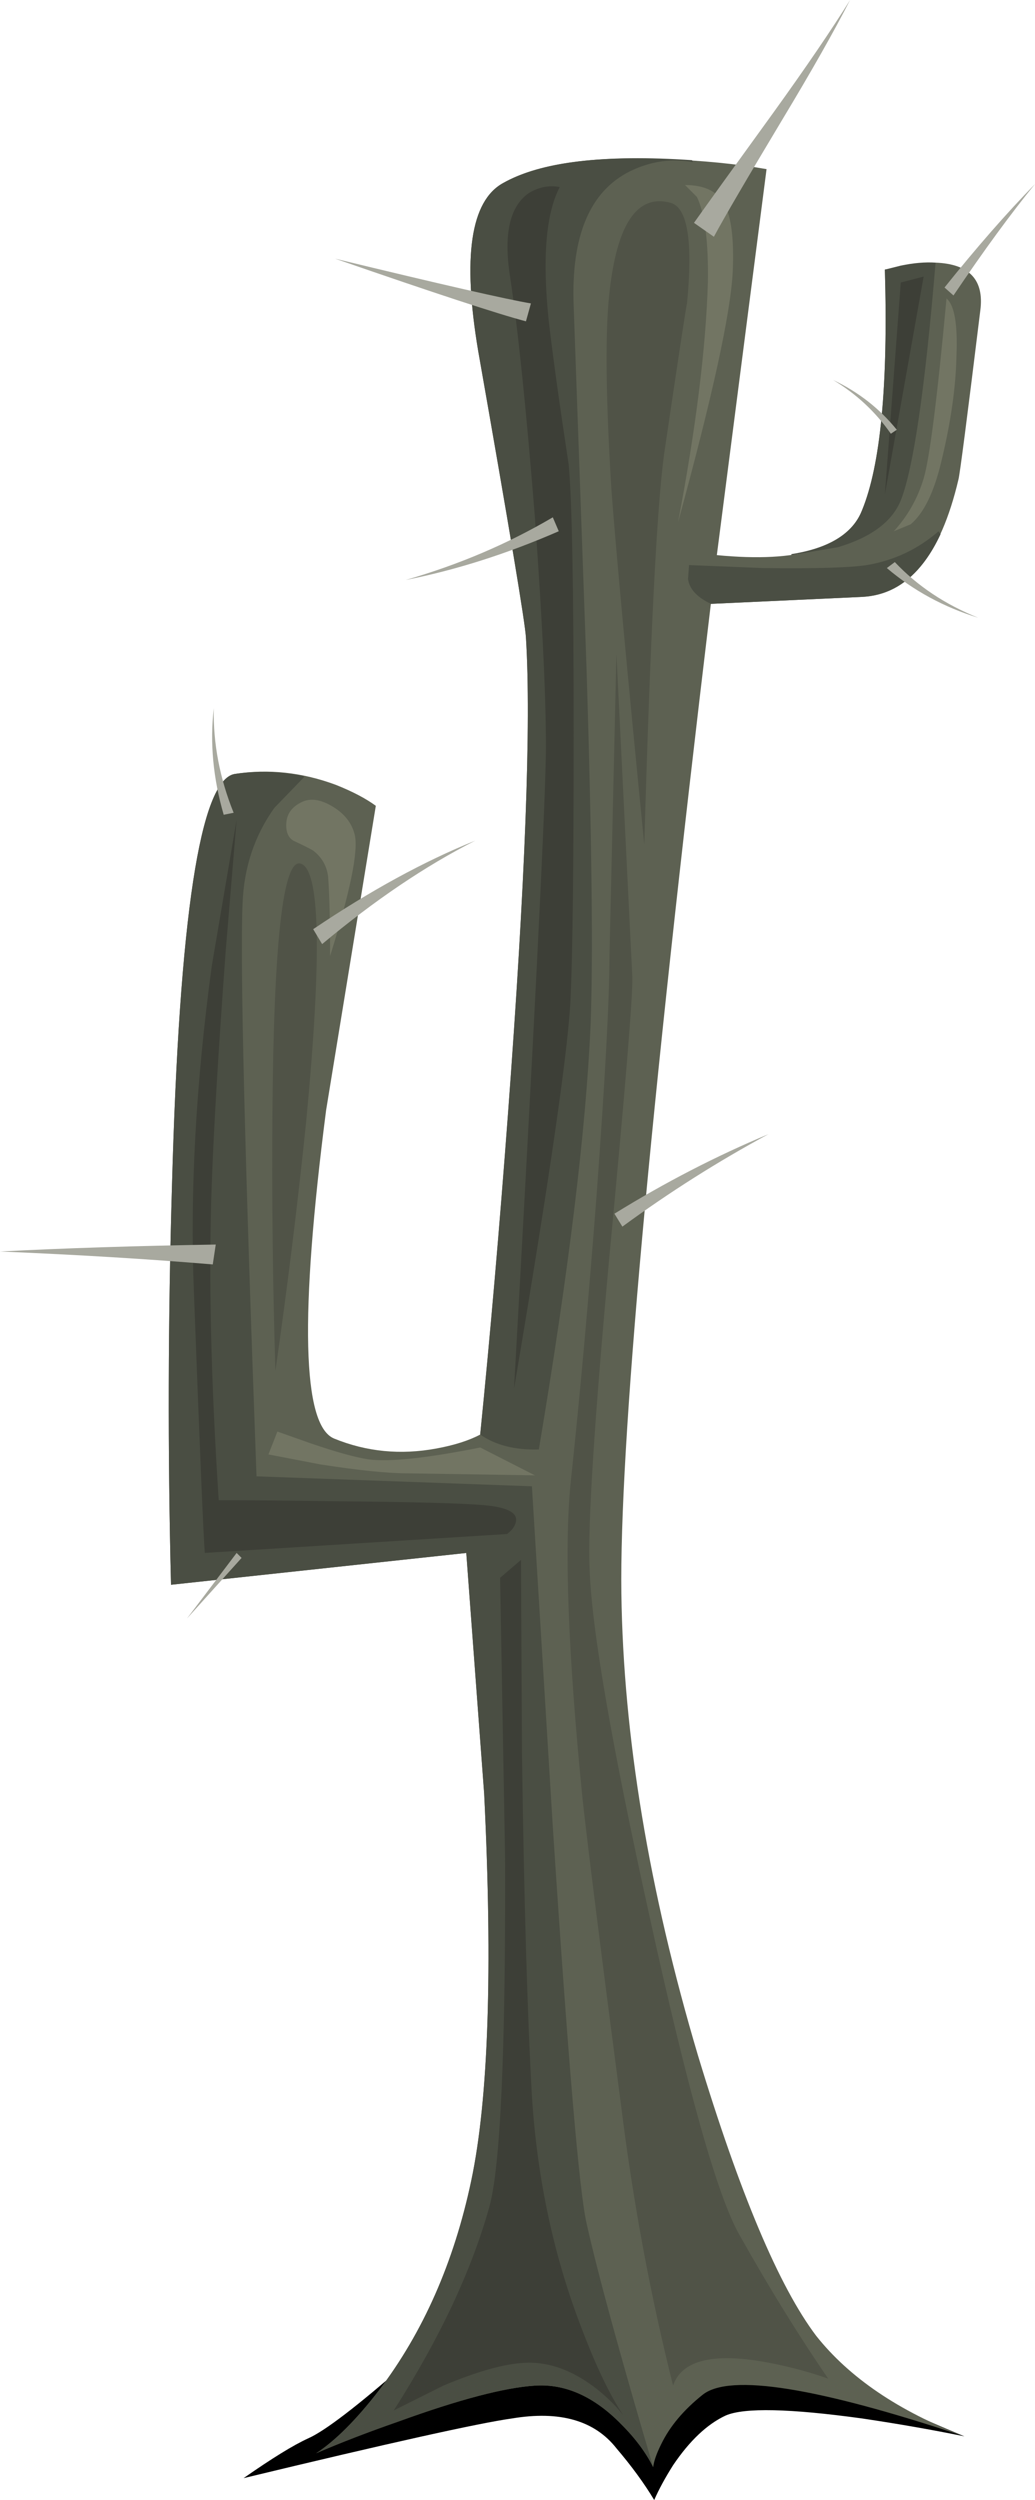 <?xml version="1.0" encoding="iso-8859-1"?>
<!-- Generator: Adobe Illustrator 15.1.0, SVG Export Plug-In . SVG Version: 6.00 Build 0)  -->
<!DOCTYPE svg PUBLIC "-//W3C//DTD SVG 1.1//EN" "http://www.w3.org/Graphics/SVG/1.1/DTD/svg11.dtd">
<svg version="1.1" id="buildings" xmlns="http://www.w3.org/2000/svg" xmlns:xlink="http://www.w3.org/1999/xlink" x="0px" y="0px"
	 width="52.05px" height="125.65px" viewBox="0 0 52.05 125.65" style="enable-background:new 0 0 52.05 125.65;"
	 xml:space="preserve">
<symbol  id="FlashAICB_x2F_buildings_x2F__x3C_Path_x3E__x5F_22" viewBox="0 -11.2 36.25 11.2">
	<g id="Layer_1_2_">
		<path style="fill-rule:evenodd;clip-rule:evenodd;" d="M24.5-1.95C27.267-3.883,31.183-5.9,36.25-8
			c-1.633,0.333-3.35,0.633-5.15,0.9c-3.633,0.5-5.917,0.55-6.85,0.15c-0.933-0.433-1.817-1.267-2.65-2.5
			c-0.4-0.633-0.717-1.216-0.95-1.75c-0.5,0.833-1.133,1.7-1.9,2.6c-1.1,1.4-2.85,1.9-5.25,1.5c-1.667-0.233-6.167-1.233-13.5-3
			c1.433,1,2.517,1.667,3.25,2c0.833,0.367,2.467,1.617,4.9,3.75l6.5,4.15l3.4,0.2C20.65-0.1,22.8-0.75,24.5-1.95z"/>
	</g>
</symbol>
<g>
	
		<use xlink:href="#FlashAICB_x2F_buildings_x2F__x3C_Path_x3E__x5F_22"  width="36.25" height="11.2" y="-11.2" transform="matrix(1 0 0 -1 12.25 114.45)" style="overflow:visible;opacity:0.41;"/>
	<g>
		<path style="fill-rule:evenodd;clip-rule:evenodd;fill:#5D6152;" d="M43.35,25.65c0.934-2.267,1.317-6.3,1.15-12.1l2.55-0.35
			c1.7,0.066,2.45,0.867,2.25,2.4c-0.666,5.433-1.033,8.267-1.1,8.5c-0.9,3.833-2.517,5.8-4.851,5.9l-7.6,0.35
			c-3.1,25.833-4.6,42.417-4.5,49.75c0.1,7.167,1.384,14.9,3.85,23.2c2.101,6.934,4.084,11.634,5.95,14.101
			c1.667,2.1,4.15,3.783,7.45,5.05c-7.4-2.467-11.783-3.167-13.15-2.101c-0.966,0.767-1.666,1.601-2.1,2.5
			c-0.233,0.467-0.366,0.851-0.4,1.15c-0.366-0.733-0.899-1.45-1.6-2.15c-1.366-1.399-2.816-2.05-4.35-1.949
			c-1.534,0.1-3.817,0.699-6.851,1.8c-1.533,0.533-2.917,1.066-4.15,1.6c0.967-0.633,2.017-1.684,3.15-3.149
			c2.233-2.934,3.784-6.45,4.65-10.551c0.867-4.1,1.083-10.583,0.65-19.449l-0.9-12.101L8.6,79.65
			C8.433,72.983,8.45,66.283,8.65,59.55C9.017,46.083,10.067,39.2,11.8,38.9c1.7-0.267,3.4-0.083,5.1,0.55
			c0.833,0.333,1.5,0.683,2,1.05l-2.5,15.3c-1.333,10.334-1.2,15.834,0.4,16.5c1.633,0.667,3.35,0.834,5.15,0.5
			c0.9-0.166,1.633-0.399,2.2-0.7c0.5-4.966,0.967-10.35,1.4-16.149c0.867-11.633,1.167-19.6,0.9-23.9
			c-0.033-0.7-0.833-5.5-2.4-14.4c-0.8-4.733-0.383-7.55,1.25-8.45C27,8.233,29.717,7.833,33.45,8c1.866,0.067,3.566,0.233,5.1,0.5
			l-2.5,19.4C40.184,28.3,42.616,27.55,43.35,25.65z"/>
	</g>
	<g>
		<path style="fill-rule:evenodd;clip-rule:evenodd;fill:#4A4E43;" d="M11.8,38.9c1.1-0.167,2.25-0.133,3.45,0.1l0.05,0.05
			l-1.5,1.55c-1,1.4-1.533,3-1.6,4.8c-0.133,2.833,0.1,12.434,0.7,28.8l13.85,0.5l1.05,17.1c0.767,11.733,1.334,18.384,1.7,19.95
			c0.566,2.533,1.684,6.616,3.35,12.25c-0.366-0.733-0.899-1.45-1.6-2.15c-1.366-1.399-2.816-2.05-4.35-1.949
			c-1.534,0.1-3.817,0.699-6.851,1.8c-1.533,0.533-2.917,1.066-4.15,1.6c0.967-0.633,2.017-1.684,3.15-3.149
			c2.233-2.934,3.784-6.45,4.65-10.551c0.867-4.1,1.083-10.583,0.65-19.449l-0.9-12.101L8.6,79.65
			C8.433,72.983,8.45,66.283,8.65,59.55C9.017,46.083,10.067,39.2,11.8,38.9z"/>
		<path style="fill-rule:evenodd;clip-rule:evenodd;fill:#4A4E43;" d="M26.45,32.05c-0.033-0.7-0.833-5.5-2.4-14.4
			c-0.8-4.733-0.383-7.55,1.25-8.45c1.9-1.067,5.066-1.45,9.5-1.15l0.05,0.1C33.783,7.95,32.733,8.1,31.7,8.6
			c-2.033,1-2.983,3.25-2.851,6.75c0.101,2.8,0.317,8.9,0.65,18.3c0.267,8.6,0.333,14.567,0.2,17.9
			c-0.233,5.267-1.101,12.367-2.601,21.3c-1.2,0.034-2.183-0.216-2.95-0.75c0.5-4.966,0.967-10.35,1.4-16.149
			C26.417,44.317,26.717,36.35,26.45,32.05z"/>
		<path style="fill-rule:evenodd;clip-rule:evenodd;fill:#4A4E43;" d="M45.3,25.15c-0.434,1.067-1.483,1.85-3.149,2.35L39.8,27.9
			v-0.05c1.9-0.3,3.084-1.033,3.55-2.2c0.934-2.267,1.317-6.3,1.15-12.1l0.8-0.2c0.634-0.133,1.217-0.184,1.75-0.15
			C46.517,19.567,45.934,23.55,45.3,25.15z"/>
		<path style="fill-rule:evenodd;clip-rule:evenodd;fill:#4A4E43;" d="M43.6,28.4c1.367-0.233,2.567-0.8,3.601-1.7l0.1,0.15
			c-0.934,2-2.25,3.05-3.95,3.15l-7.6,0.35c-0.7-0.333-1.083-0.75-1.15-1.25l0.051-0.7l3.699,0.15
			C40.983,28.583,42.733,28.533,43.6,28.4z"/>
	</g>
	<path style="fill-rule:evenodd;clip-rule:evenodd;fill:#3D3F37;" d="M11.9,41.2l-0.55,6.6c-0.367,5-0.6,8.9-0.7,11.7
		C10.483,64,10.6,69.3,11,75.4c1.767,0,3.65,0.017,5.65,0.05c4,0.033,6.567,0.1,7.7,0.2c1.133,0.1,1.667,0.366,1.6,0.8
		c-0.034,0.233-0.184,0.45-0.45,0.649l-15.2,0.95C10.233,77.283,10.05,72.9,9.75,64.9c-0.2-5,0.1-10.45,0.9-16.351L11.9,41.2z"/>
	<path style="fill-rule:evenodd;clip-rule:evenodd;fill:#3D3F37;" d="M25.15,79.3L26.2,78.4l0.05,9.699
		c0.1,7.301,0.267,13.051,0.5,17.25c0.267,4.2,1.116,8.134,2.55,11.801c0.7,1.833,1.384,3.25,2.05,4.25
		c-0.333-0.434-0.767-0.867-1.3-1.301c-1.1-0.866-2.2-1.316-3.3-1.35c-1.067-0.033-2.55,0.35-4.45,1.15l-2.5,1.25
		c2.3-3.601,3.9-7,4.8-10.2c0.566-2,0.833-7.867,0.8-17.601L25.15,79.3z"/>
	<path style="fill-rule:evenodd;clip-rule:evenodd;fill:#3D3F37;" d="M28.15,9.4c-0.7,1.333-0.884,3.583-0.551,6.75
		c0.2,1.733,0.534,4.133,1,7.2c0.167,1.767,0.25,6.25,0.25,13.45c0,6.633-0.05,11.034-0.149,13.2
		c-0.066,2.367-1.017,8.967-2.85,19.8c1-17.833,1.534-28.433,1.6-31.8c0.033-2.433-0.15-6.433-0.55-12
		c-0.434-5.433-0.851-9.467-1.25-12.1c-0.333-2.133-0.017-3.533,0.95-4.2C27.1,9.4,27.616,9.3,28.15,9.4z"/>
	<polygon style="fill-rule:evenodd;clip-rule:evenodd;fill:#3D3F37;" points="45.3,14.2 46.45,13.9 44.5,24.85 	"/>
	<path style="fill-rule:evenodd;clip-rule:evenodd;fill:#505347;" d="M15.4,56.35c-0.433,4.2-0.95,8.383-1.55,12.55
		c-0.133-4.334-0.184-8.65-0.15-12.95c0.066-8.567,0.533-12.75,1.4-12.55C16.1,43.633,16.2,47.95,15.4,56.35z"/>
	<path style="fill-rule:evenodd;clip-rule:evenodd;fill:#505347;" d="M31.8,49.1c0.033,0.9-0.35,5.566-1.149,14
		c-0.767,8.367-1.101,13.617-1,15.75c0.1,3,1.1,8.801,3,17.4c1.933,8.833,3.449,14.2,4.55,16.1c1.5,2.667,2.983,5.067,4.45,7.2
		c-1.134-0.399-2.317-0.7-3.551-0.899c-2.433-0.367-3.85,0.05-4.25,1.25c-1.133-4.5-2-9.15-2.6-13.95c-1-7.634-1.65-12.8-1.95-15.5
		c-0.733-7.334-0.934-12.65-0.6-15.95c0.467-4.366,0.899-9.167,1.3-14.4c0.434-5.9,0.65-9.917,0.65-12.05L31,32.85L31.8,49.1z"/>
	<path style="fill-rule:evenodd;clip-rule:evenodd;fill:#505347;" d="M33.75,10.2c0.833,0.267,1.1,1.95,0.8,5.05
		c-0.033,0.067-0.416,2.583-1.149,7.55c-0.367,2.667-0.7,9.217-1,19.65c-0.867-8.767-1.417-14.7-1.65-17.8
		c-0.267-4.3-0.316-7.45-0.15-9.45C30.934,11.367,31.983,9.7,33.75,10.2z"/>
	<path style="fill-rule:evenodd;clip-rule:evenodd;fill:#727563;" d="M34.45,9.3c1,0,1.666,0.333,2,1
		c0.333,0.633,0.467,1.75,0.399,3.35c-0.1,2.067-1.017,6.267-2.75,12.6c0.9-4.733,1.4-8.75,1.5-12.05
		c0.034-2.034-0.149-3.467-0.55-4.3L34.45,9.3z"/>
	<path style="fill-rule:evenodd;clip-rule:evenodd;fill:#727563;" d="M47.6,15c0.4,0.333,0.567,1.3,0.5,2.9
		c-0.033,1.567-0.283,3.317-0.75,5.25c-0.366,1.567-0.883,2.633-1.55,3.2l-0.85,0.35c0.7-0.767,1.2-1.65,1.5-2.65
		S47.134,20.033,47.6,15z"/>
	<path style="fill-rule:evenodd;clip-rule:evenodd;fill:#727563;" d="M24.15,72.75l2.75,1.4l-6.4-0.101c-1,0-2.467-0.149-4.4-0.45
		l-2.6-0.5l0.45-1.149l1.7,0.6c1.267,0.434,2.233,0.7,2.9,0.8C19.617,73.483,21.483,73.283,24.15,72.75z"/>
	<path style="fill-rule:evenodd;clip-rule:evenodd;fill:#727563;" d="M15.2,40.3c0.433-0.2,0.95-0.117,1.55,0.25
		s0.967,0.85,1.1,1.45c0.167,0.833-0.25,2.85-1.25,6.05c0-1.8-0.033-3.133-0.1-4c-0.067-0.533-0.317-0.966-0.75-1.3
		c-0.167-0.1-0.5-0.267-1-0.5c-0.267-0.167-0.383-0.467-0.35-0.9C14.433,40.883,14.7,40.533,15.2,40.3z"/>
	<g>
		<g>
			<path style="fill-rule:evenodd;clip-rule:evenodd;fill:#A8A99F;" d="M47.5,14.45c1.6-2,3.116-3.733,4.55-5.2
				c-1.2,1.467-2.566,3.333-4.1,5.6L47.5,14.45z"/>
		</g>
	</g>
	<g>
		<g>
			<path style="fill-rule:evenodd;clip-rule:evenodd;fill:#A8A99F;" d="M45,28.25c1.134,1.2,2.533,2.133,4.2,2.8
				c-1.733-0.533-3.267-1.367-4.601-2.5L45,28.25z"/>
		</g>
	</g>
	<g>
		<g>
			<path style="fill-rule:evenodd;clip-rule:evenodd;fill:#A8A99F;" d="M44.8,21.8c-0.767-1.1-1.733-2-2.899-2.7
				c1.267,0.6,2.333,1.433,3.199,2.5L44.8,21.8z"/>
		</g>
	</g>
	<g>
		<g>
			<path style="fill-rule:evenodd;clip-rule:evenodd;fill:#A8A99F;" d="M34.9,11.2c0.566-0.8,1.899-2.65,4-5.55
				C40.533,3.383,41.816,1.5,42.75,0c-0.8,1.567-1.934,3.567-3.4,6c-1.8,3-2.949,4.967-3.449,5.9L34.9,11.2z"/>
		</g>
	</g>
	<g>
		<g>
			<path style="fill-rule:evenodd;clip-rule:evenodd;fill:#A8A99F;" d="M26.45,16.15c-1.4-0.367-4.6-1.417-9.6-3.15
				c5.367,1.3,8.65,2.05,9.85,2.25L26.45,16.15z"/>
		</g>
	</g>
	<g>
		<g>
			<path style="fill-rule:evenodd;clip-rule:evenodd;fill:#A8A99F;" d="M28.1,26.7c-2.6,1.133-5.167,1.95-7.7,2.45
				c2.667-0.767,5.133-1.816,7.4-3.15L28.1,26.7z"/>
		</g>
	</g>
	<g>
		<g>
			<path style="fill-rule:evenodd;clip-rule:evenodd;fill:#A8A99F;" d="M15.75,46.7c2.867-1.934,5.583-3.417,8.15-4.45
				c-2.5,1.267-5.066,3-7.7,5.2L15.75,46.7z"/>
		</g>
	</g>
	<g>
		<g>
			<path style="fill-rule:evenodd;clip-rule:evenodd;fill:#A8A99F;" d="M11.25,40.95c-0.533-1.833-0.7-3.617-0.5-5.35
				c-0.033,1.767,0.3,3.517,1,5.25L11.25,40.95z"/>
		</g>
	</g>
	<g>
		<g>
			<path style="fill-rule:evenodd;clip-rule:evenodd;fill:#A8A99F;" d="M10.7,63.55C7.533,63.283,3.967,63.066,0,62.9
				c3.2-0.167,6.817-0.283,10.85-0.35L10.7,63.55z"/>
		</g>
	</g>
	<g>
		<g>
			<polygon style="fill-rule:evenodd;clip-rule:evenodd;fill:#A8A99F;" points="12.15,78.3 9.4,81.35 11.9,78.05 			"/>
		</g>
	</g>
	<g>
		<g>
			<path style="fill-rule:evenodd;clip-rule:evenodd;fill:#A8A99F;" d="M30.9,61c2.533-1.567,5.116-2.9,7.75-4
				c-2.534,1.367-4.983,2.917-7.351,4.65L30.9,61z"/>
		</g>
	</g>
</g>
</svg>
